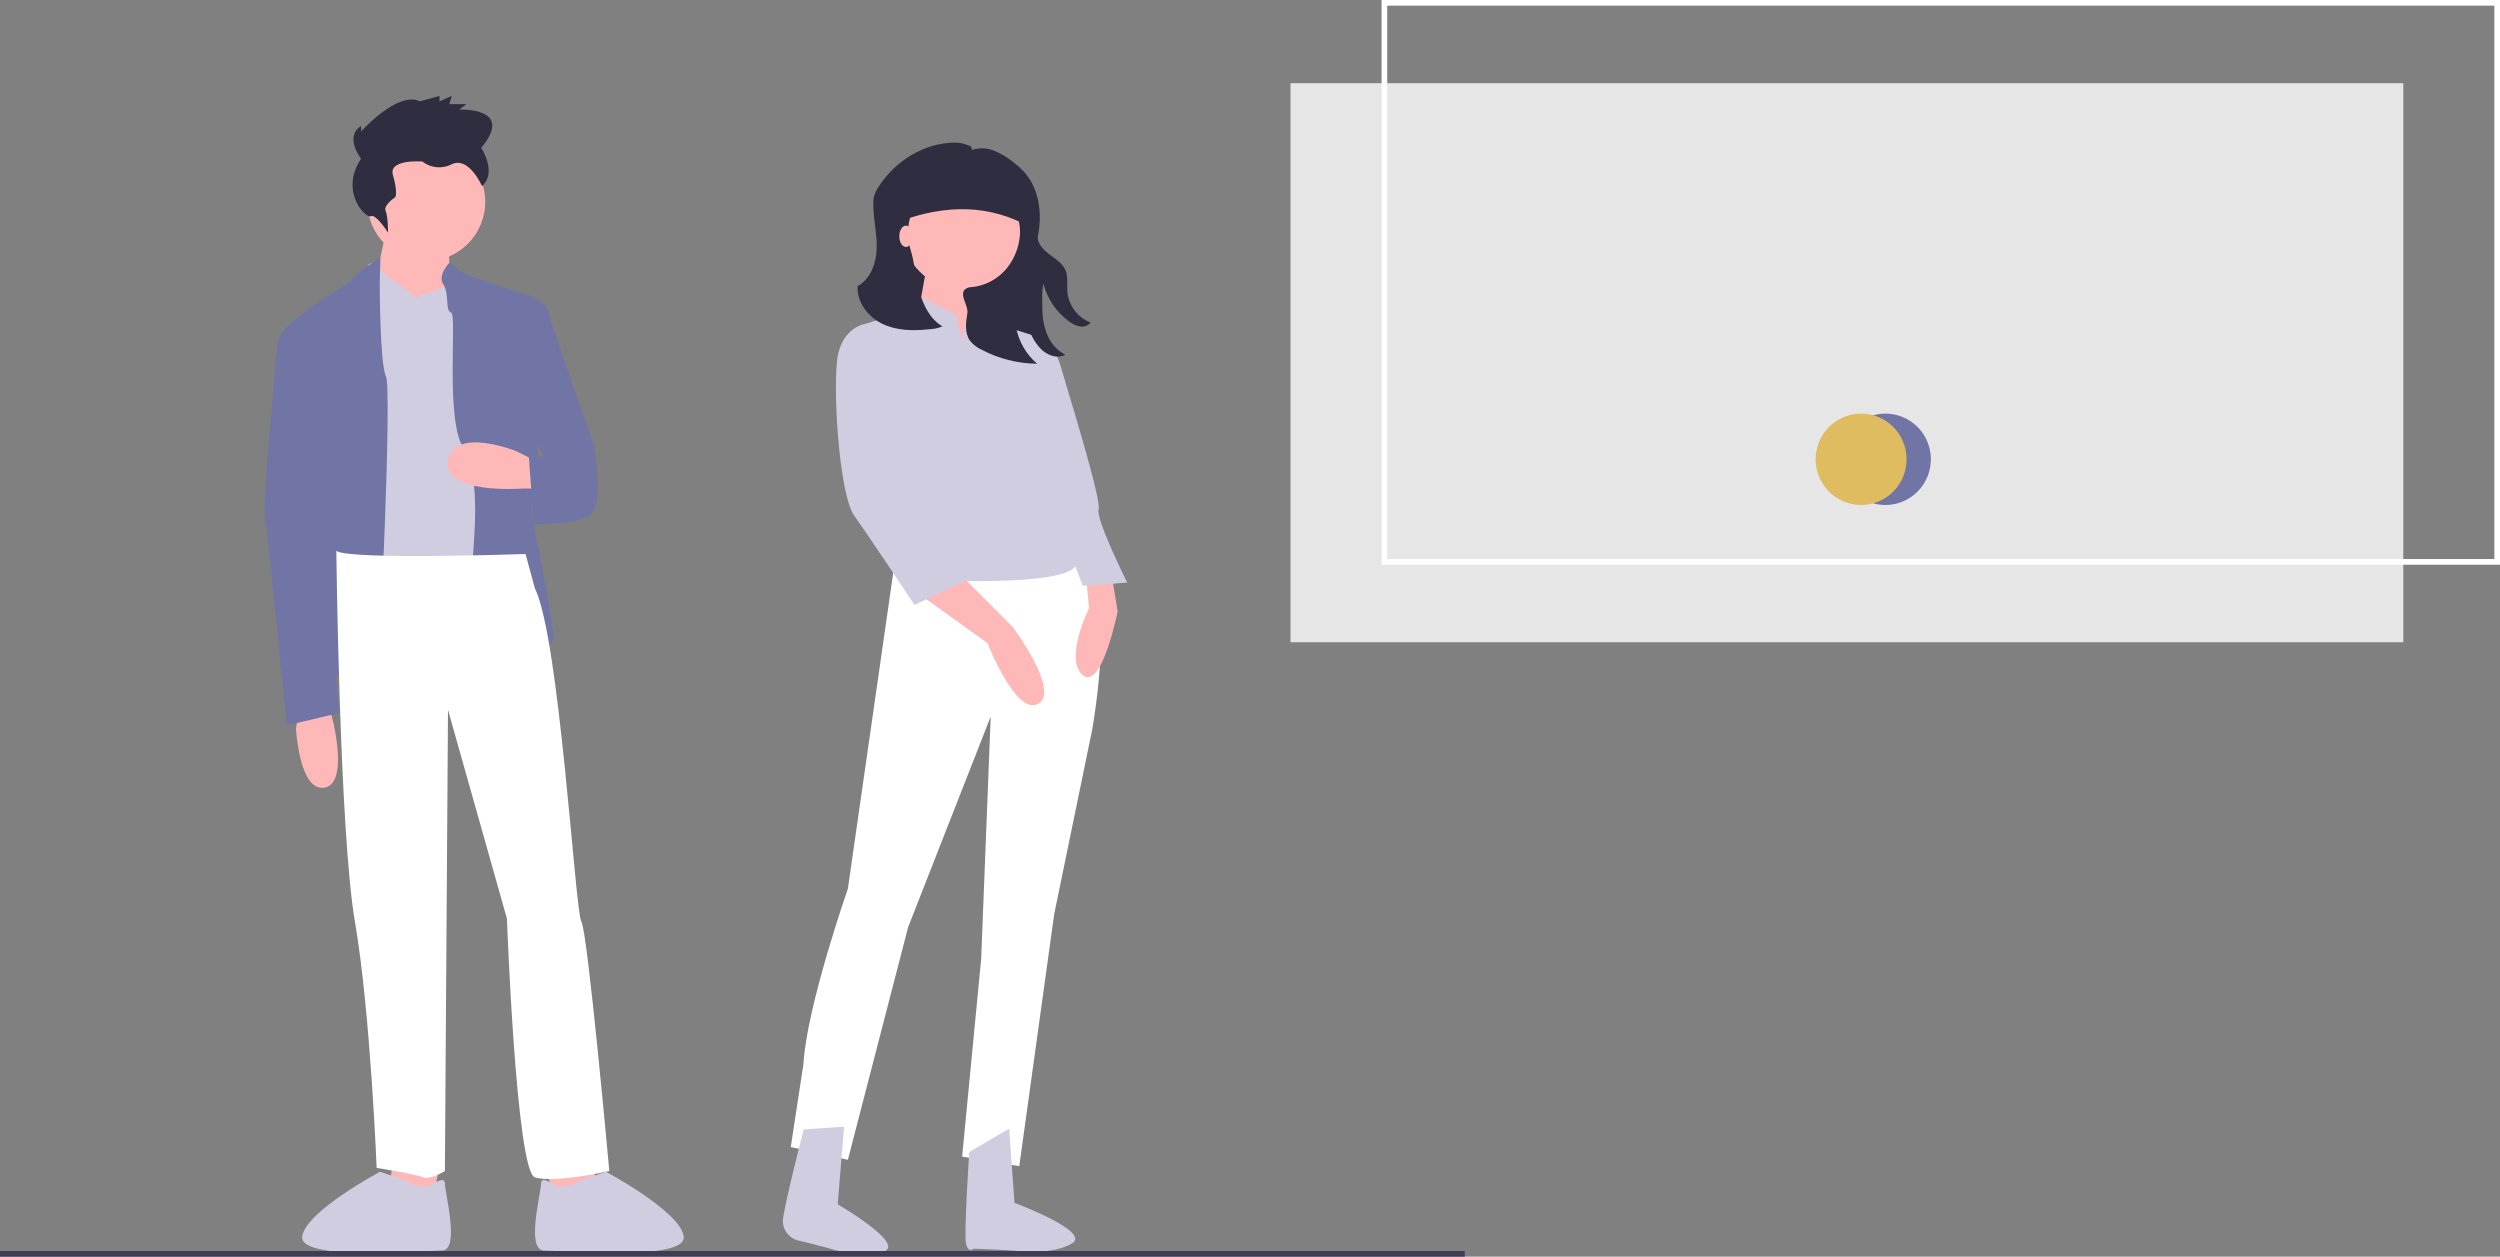 <svg width="374" height="188" viewBox="0 0 374 188" fill="none" xmlns="http://www.w3.org/2000/svg">
<rect x="0" y="0" width="374" height="188" fill="#808080" stroke="none"/>
<path d="M359.532 12.446H193.06V96.079H359.532V12.446Z" fill="#E6E6E6"/>
<path d="M81.869 175.194L82.797 179.39L89.294 178.924L88.83 174.262L81.869 175.194Z" fill="#FFB8B8"/>
<path d="M65.628 175.194L64.7 179.39L58.203 178.924L58.667 174.262L65.628 175.194Z" fill="#FFB8B8"/>
<path d="M63.772 39.051C68.641 39.051 72.588 35.085 72.588 30.192C72.588 25.3 68.641 21.334 63.772 21.334C58.902 21.334 54.955 25.3 54.955 30.192C54.955 35.085 58.902 39.051 63.772 39.051Z" fill="#FFB8B8"/>
<path d="M58.203 32.523L55.883 43.247L67.484 46.977L67.02 33.456L58.203 32.523Z" fill="#FFB8B8"/>
<path d="M62.38 44.646L56.542 40.205C56.542 40.205 55.419 38.584 54.955 39.983C54.491 41.382 50.315 46.511 50.315 46.511L53.563 84.743L78.157 85.209C78.157 85.209 68.547 40.641 67.32 42.177C66.092 43.713 62.844 43.713 62.38 44.646Z" fill="#D0CDE1"/>
<path d="M67.252 39.284C67.252 39.284 65.396 41.149 66.324 42.548C67.252 43.946 66.556 46.54 67.484 46.758C68.412 46.977 66.556 62.829 69.341 67.025C72.125 71.222 70.733 81.945 70.733 83.81C70.733 85.675 73.517 96.865 73.517 96.865C73.517 96.865 82.798 97.797 82.798 95.466C82.798 93.135 79.549 76.817 79.549 76.817L82.334 47.909C82.334 47.909 82.334 45.112 79.085 44.179C75.837 43.247 69.341 40.916 69.341 40.916L67.252 39.284Z" fill="#7075A5"/>
<path d="M80.477 73.087H78.157C78.157 73.087 66.092 74.019 67.02 68.89C67.948 63.762 77.229 67.492 77.229 67.492L80.013 68.89L80.477 73.087Z" fill="#FFB8B8"/>
<path d="M56.91 38.5C56.91 38.5 53.099 40.916 52.635 41.848C52.171 42.781 41.498 47.909 41.498 51.639C41.498 55.369 44.746 59.566 44.746 59.566L48.923 100.595C48.923 100.595 55.883 102.926 56.347 101.061C56.811 99.196 58.667 58.167 57.739 56.302C56.811 54.437 56.811 42.315 56.811 42.315L56.91 38.5Z" fill="#7075A5"/>
<path d="M44.746 106.19L44.282 108.987C44.282 108.987 44.746 118.312 48.459 117.846C52.171 117.38 49.851 108.055 49.851 108.055L49.387 106.19H44.746Z" fill="#FFB8B8"/>
<path d="M50.315 82.412C50.315 82.412 50.779 124.373 53.099 137.895C55.419 151.416 56.347 174.728 56.347 174.728C56.347 174.728 62.38 175.66 63.308 176.127C64.236 176.593 66.556 175.194 66.556 175.194L67.02 106.19L75.837 137.428C75.837 137.428 77.229 175.194 80.013 176.127C82.797 177.059 91.15 175.194 91.15 175.194C91.15 175.194 87.902 139.293 86.974 137.895C86.046 136.496 83.725 95.466 80.013 88.006L78.621 82.878C78.621 82.878 52.171 83.81 50.315 82.412Z" fill="white"/>
<path d="M83.262 177.525C83.262 177.525 80.942 175.66 80.942 177.059C80.942 178.458 78.621 187.083 81.406 187.083C84.19 187.083 102.751 188.715 102.287 184.985C101.823 181.255 90.657 175.299 90.657 175.299C90.657 175.299 86.51 176.593 86.046 177.059C85.582 177.525 83.262 177.525 83.262 177.525Z" fill="#D0CDE1"/>
<path d="M64.236 177.525C64.236 177.525 66.556 175.66 66.556 177.059C66.556 178.458 68.876 187.083 66.092 187.083C63.308 187.083 44.747 188.715 45.211 184.985C45.675 181.255 56.841 175.299 56.841 175.299C56.841 175.299 60.988 176.593 61.452 177.059C61.916 177.525 64.236 177.525 64.236 177.525Z" fill="#D0CDE1"/>
<path d="M79.085 47.443L82.334 47.91L88.83 66.559C88.83 66.559 90.686 75.884 87.902 77.283C85.118 78.682 79.863 78.408 79.863 78.408L79.085 67.958L81.406 68.424L79.085 63.762V47.443Z" fill="#7075A5"/>
<path d="M43.818 49.774L41.498 51.639C41.498 51.639 39.178 75.418 39.642 77.749C40.106 80.08 42.89 108.521 42.89 108.521L50.779 106.656L45.21 50.241L43.818 49.774Z" fill="#7075A5"/>
<path d="M54.018 23.753C54.018 23.753 51.451 20.482 54.018 18.846V19.664C54.018 19.664 59.519 13.529 62.819 15.165L65.753 14.347V15.165L67.586 14.347L67.22 15.574H69.787L68.686 16.392C68.686 16.392 77.121 15.983 71.987 22.118C71.987 22.118 74.427 25.796 72.107 27.842C72.107 27.842 70.153 23.345 67.586 24.572C66.891 24.934 66.106 25.088 65.326 25.016C64.546 24.943 63.803 24.647 63.186 24.163C63.186 24.163 58.052 23.753 58.785 26.207C59.519 28.661 59.152 29.479 59.152 29.479C59.152 29.479 57.319 30.706 57.685 31.524C58.052 32.342 58.052 34.796 58.052 34.796C58.052 34.796 56.218 31.933 55.485 32.342C54.752 32.751 50.718 28.661 54.018 23.753Z" fill="#2F2E41"/>
<path d="M154.619 53.036L135.107 53.523L132.481 30.147H154.619V53.036Z" fill="#2F2E41"/>
<path d="M133.965 83.34L126.842 132.955C126.842 132.955 120.67 150.607 120.195 159.194L118.296 171.598L126.842 173.506L135.864 138.68L148.209 107.194L146.784 143.451L143.935 173.029L152.482 174.46L157.705 136.772L163.403 109.102C163.403 109.102 167.676 85.249 161.029 82.863L133.965 83.34Z" fill="white"/>
<path d="M126.271 168.553L125.321 180.164C125.321 180.164 135.491 186.072 132.228 187.217C128.965 188.363 124.498 186.889 123.584 186.629C122.62 186.354 120.818 185.916 119.455 185.591C118.825 185.446 118.257 185.102 117.835 184.609C117.413 184.116 117.16 183.5 117.112 182.851L117.109 182.809C117.027 181.38 120.235 168.963 120.235 168.963L126.271 168.553Z" fill="#D0CDE1"/>
<path d="M150.97 168.843L151.77 179.946C151.77 179.946 163.352 184.27 160.366 186.02C157.381 187.771 152.717 187.182 151.77 187.102C150.026 186.955 145.684 186.807 145.684 186.807C145.684 186.807 144.881 187.506 144.529 186.119C144.176 184.732 144.999 172.344 144.999 172.344L150.97 168.843Z" fill="#D0CDE1"/>
<path d="M143.935 43.267C148.918 43.267 152.957 39.208 152.957 34.202C152.957 29.196 148.918 25.138 143.935 25.138C138.953 25.138 134.914 29.196 134.914 34.202C134.914 39.208 138.953 43.267 143.935 43.267Z" fill="#FFB8B8"/>
<path d="M138.713 39.45L136.813 49.945L144.885 53.762L146.784 40.404L138.713 39.45Z" fill="#FFB8B8"/>
<path d="M137.763 89.065L147.734 96.221C147.734 96.221 152.007 107.193 155.331 105.285C158.655 103.377 151.533 93.836 151.533 93.836L143.461 85.725L137.763 89.065Z" fill="#FFB8B8"/>
<path d="M166.252 85.725L167.201 91.45C167.201 91.45 164.827 103.377 161.978 100.992C159.13 98.606 162.928 90.973 162.928 90.973L162.453 86.203L166.252 85.725Z" fill="#FFB8B8"/>
<path d="M143.936 50.9L142.986 47.083L137.289 44.221L135.389 46.606L129.217 48.514L136.339 86.68C136.339 86.68 160.554 88.111 161.029 84.294C161.504 80.478 156.281 69.982 156.281 69.982C156.281 69.982 157.705 64.735 157.23 61.872L155.331 50.423L147.734 48.037L145.999 45.928L144.411 48.514L143.936 50.9Z" fill="#D0CDE1"/>
<path d="M130.641 49.468L129.217 48.514C129.217 48.514 126.368 48.991 125.419 52.808C124.469 56.624 125.419 73.799 127.793 77.138C130.167 80.478 136.814 90.496 136.814 90.496L145.835 86.203L136.339 75.23L133.965 61.395L130.641 49.468Z" fill="#D0CDE1"/>
<path d="M151.533 51.377L155.331 50.422C155.331 50.422 157.705 51.377 158.655 54.716C159.604 58.056 164.827 74.753 164.353 76.184C163.878 77.615 168.626 87.157 168.626 87.157L161.978 87.634L158.18 77.615L154.382 67.597L151.533 51.377Z" fill="#D0CDE1"/>
<path d="M128.3 42.81C130.203 41.761 131.088 39.404 131.151 37.224C131.214 35.044 130.688 32.887 130.647 30.707C130.625 30.261 130.663 29.814 130.759 29.378C130.917 28.836 131.163 28.325 131.487 27.864C133.961 24.055 138.261 21.376 142.791 21.334C143.446 21.325 144.096 21.445 144.704 21.687C145.173 21.876 145.326 21.852 145.416 22.43C146.489 22.075 147.652 22.112 148.701 22.535C149.739 22.959 150.708 23.539 151.574 24.254C152.088 24.639 152.574 25.061 153.026 25.518C155.42 28.01 155.971 31.85 155.278 35.243C155.052 36.346 156.134 37.41 157.029 38.088C157.924 38.765 158.958 39.388 159.398 40.423C159.821 41.42 159.588 42.559 159.673 43.639C159.769 44.66 160.147 45.633 160.764 46.45C161.381 47.266 162.213 47.893 163.165 48.26C162.971 48.493 162.717 48.67 162.431 48.771C162.145 48.872 161.837 48.894 161.54 48.834C160.92 48.703 160.339 48.425 159.846 48.024C157.994 46.644 156.668 44.668 156.091 42.425C155.828 43.626 155.93 44.865 155.939 46.096C155.916 47.468 156.168 48.832 156.679 50.105C157.2 51.385 158.152 52.439 159.37 53.082C158.196 53.66 156.902 53.241 155.906 52.389C154.953 51.479 154.264 50.325 153.914 49.052C153.246 47.02 152.975 44.877 153.116 42.741C152.024 44.588 151.625 46.767 151.991 48.885C152.373 51.043 153.494 52.999 155.161 54.414C152.255 54.39 149.397 53.666 146.825 52.305C146.161 52.003 145.576 51.55 145.116 50.982C144.288 49.829 144.484 48.256 144.716 46.853C144.9 45.745 143.52 44.141 144.31 43.345C144.545 43.112 144.858 42.977 145.188 42.966C146.376 42.877 147.527 42.514 148.553 41.907C149.579 41.299 150.453 40.462 151.106 39.462C152.016 38.086 152.534 36.485 152.601 34.834C152.601 33.621 152.339 32.423 151.836 31.322C151.332 30.22 150.597 29.241 149.682 28.451C148.767 27.66 147.693 27.078 146.533 26.744C145.373 26.409 144.155 26.33 142.962 26.512C141.769 26.694 140.629 27.133 139.62 27.798C138.612 28.463 137.758 29.339 137.117 30.367C136.476 31.394 136.064 32.548 135.908 33.751C135.752 34.953 135.857 36.175 136.214 37.333C136.499 38.265 136.703 39.22 136.824 40.187C136.968 41.309 137.195 42.419 137.505 43.507C138.102 45.597 139.115 47.731 140.988 48.821C140.333 49.103 139.629 49.253 138.917 49.262C136.566 49.522 134.094 49.465 131.967 48.427C129.839 47.39 128.148 45.181 128.3 42.81Z" fill="#2F2E41"/>
<path d="M133.429 33.556C140.18 30.838 146.834 30.258 153.316 33.556V28.077C153.316 27.131 152.942 26.223 152.275 25.554C151.609 24.884 150.706 24.508 149.764 24.508H136.235C135.867 24.508 135.502 24.581 135.161 24.723C134.821 24.865 134.512 25.072 134.251 25.334C133.99 25.596 133.784 25.907 133.643 26.249C133.502 26.591 133.429 26.957 133.429 27.328V33.556Z" fill="#2F2E41"/>
<path d="M135.53 36.949C136.079 36.949 136.525 36.233 136.525 35.35C136.525 34.467 136.079 33.751 135.53 33.751C134.98 33.751 134.535 34.467 134.535 35.35C134.535 36.233 134.98 36.949 135.53 36.949Z" fill="#FFB8B8"/>
<path d="M219.132 187.153H0V188H219.132V187.153Z" fill="#3F3D56"/>
<path d="M374 84.48H206.684V0H374V84.48ZM207.527 83.633H373.157V0.847H207.527V83.633Z" fill="white"/>
<path d="M288.858 68.716C288.857 70.067 288.457 71.388 287.709 72.51C286.962 73.633 285.9 74.508 284.657 75.025C283.415 75.542 282.048 75.677 280.729 75.413C279.41 75.149 278.199 74.498 277.248 73.543C276.297 72.588 275.649 71.371 275.387 70.045C275.124 68.72 275.258 67.347 275.773 66.098C276.287 64.85 277.158 63.783 278.275 63.032C279.393 62.28 280.707 61.879 282.052 61.878C282.946 61.875 283.832 62.05 284.659 62.393C285.486 62.736 286.237 63.239 286.87 63.875C287.502 64.51 288.004 65.265 288.345 66.096C288.686 66.927 288.86 67.817 288.858 68.716Z" fill="#7075A5"/>
<path d="M285.222 68.716C285.221 70.067 284.822 71.388 284.074 72.51C283.327 73.633 282.264 74.508 281.022 75.025C279.779 75.542 278.412 75.677 277.094 75.413C275.775 75.149 274.563 74.498 273.613 73.543C272.662 72.588 272.014 71.371 271.752 70.045C271.489 68.72 271.623 67.347 272.137 66.098C272.651 64.85 273.522 63.783 274.64 63.032C275.758 62.28 277.072 61.879 278.417 61.878C279.311 61.875 280.197 62.05 281.024 62.393C281.851 62.736 282.602 63.239 283.235 63.875C283.867 64.51 284.368 65.265 284.709 66.096C285.051 66.927 285.225 67.817 285.222 68.716Z" fill="#DFBC60"/>
</svg>
